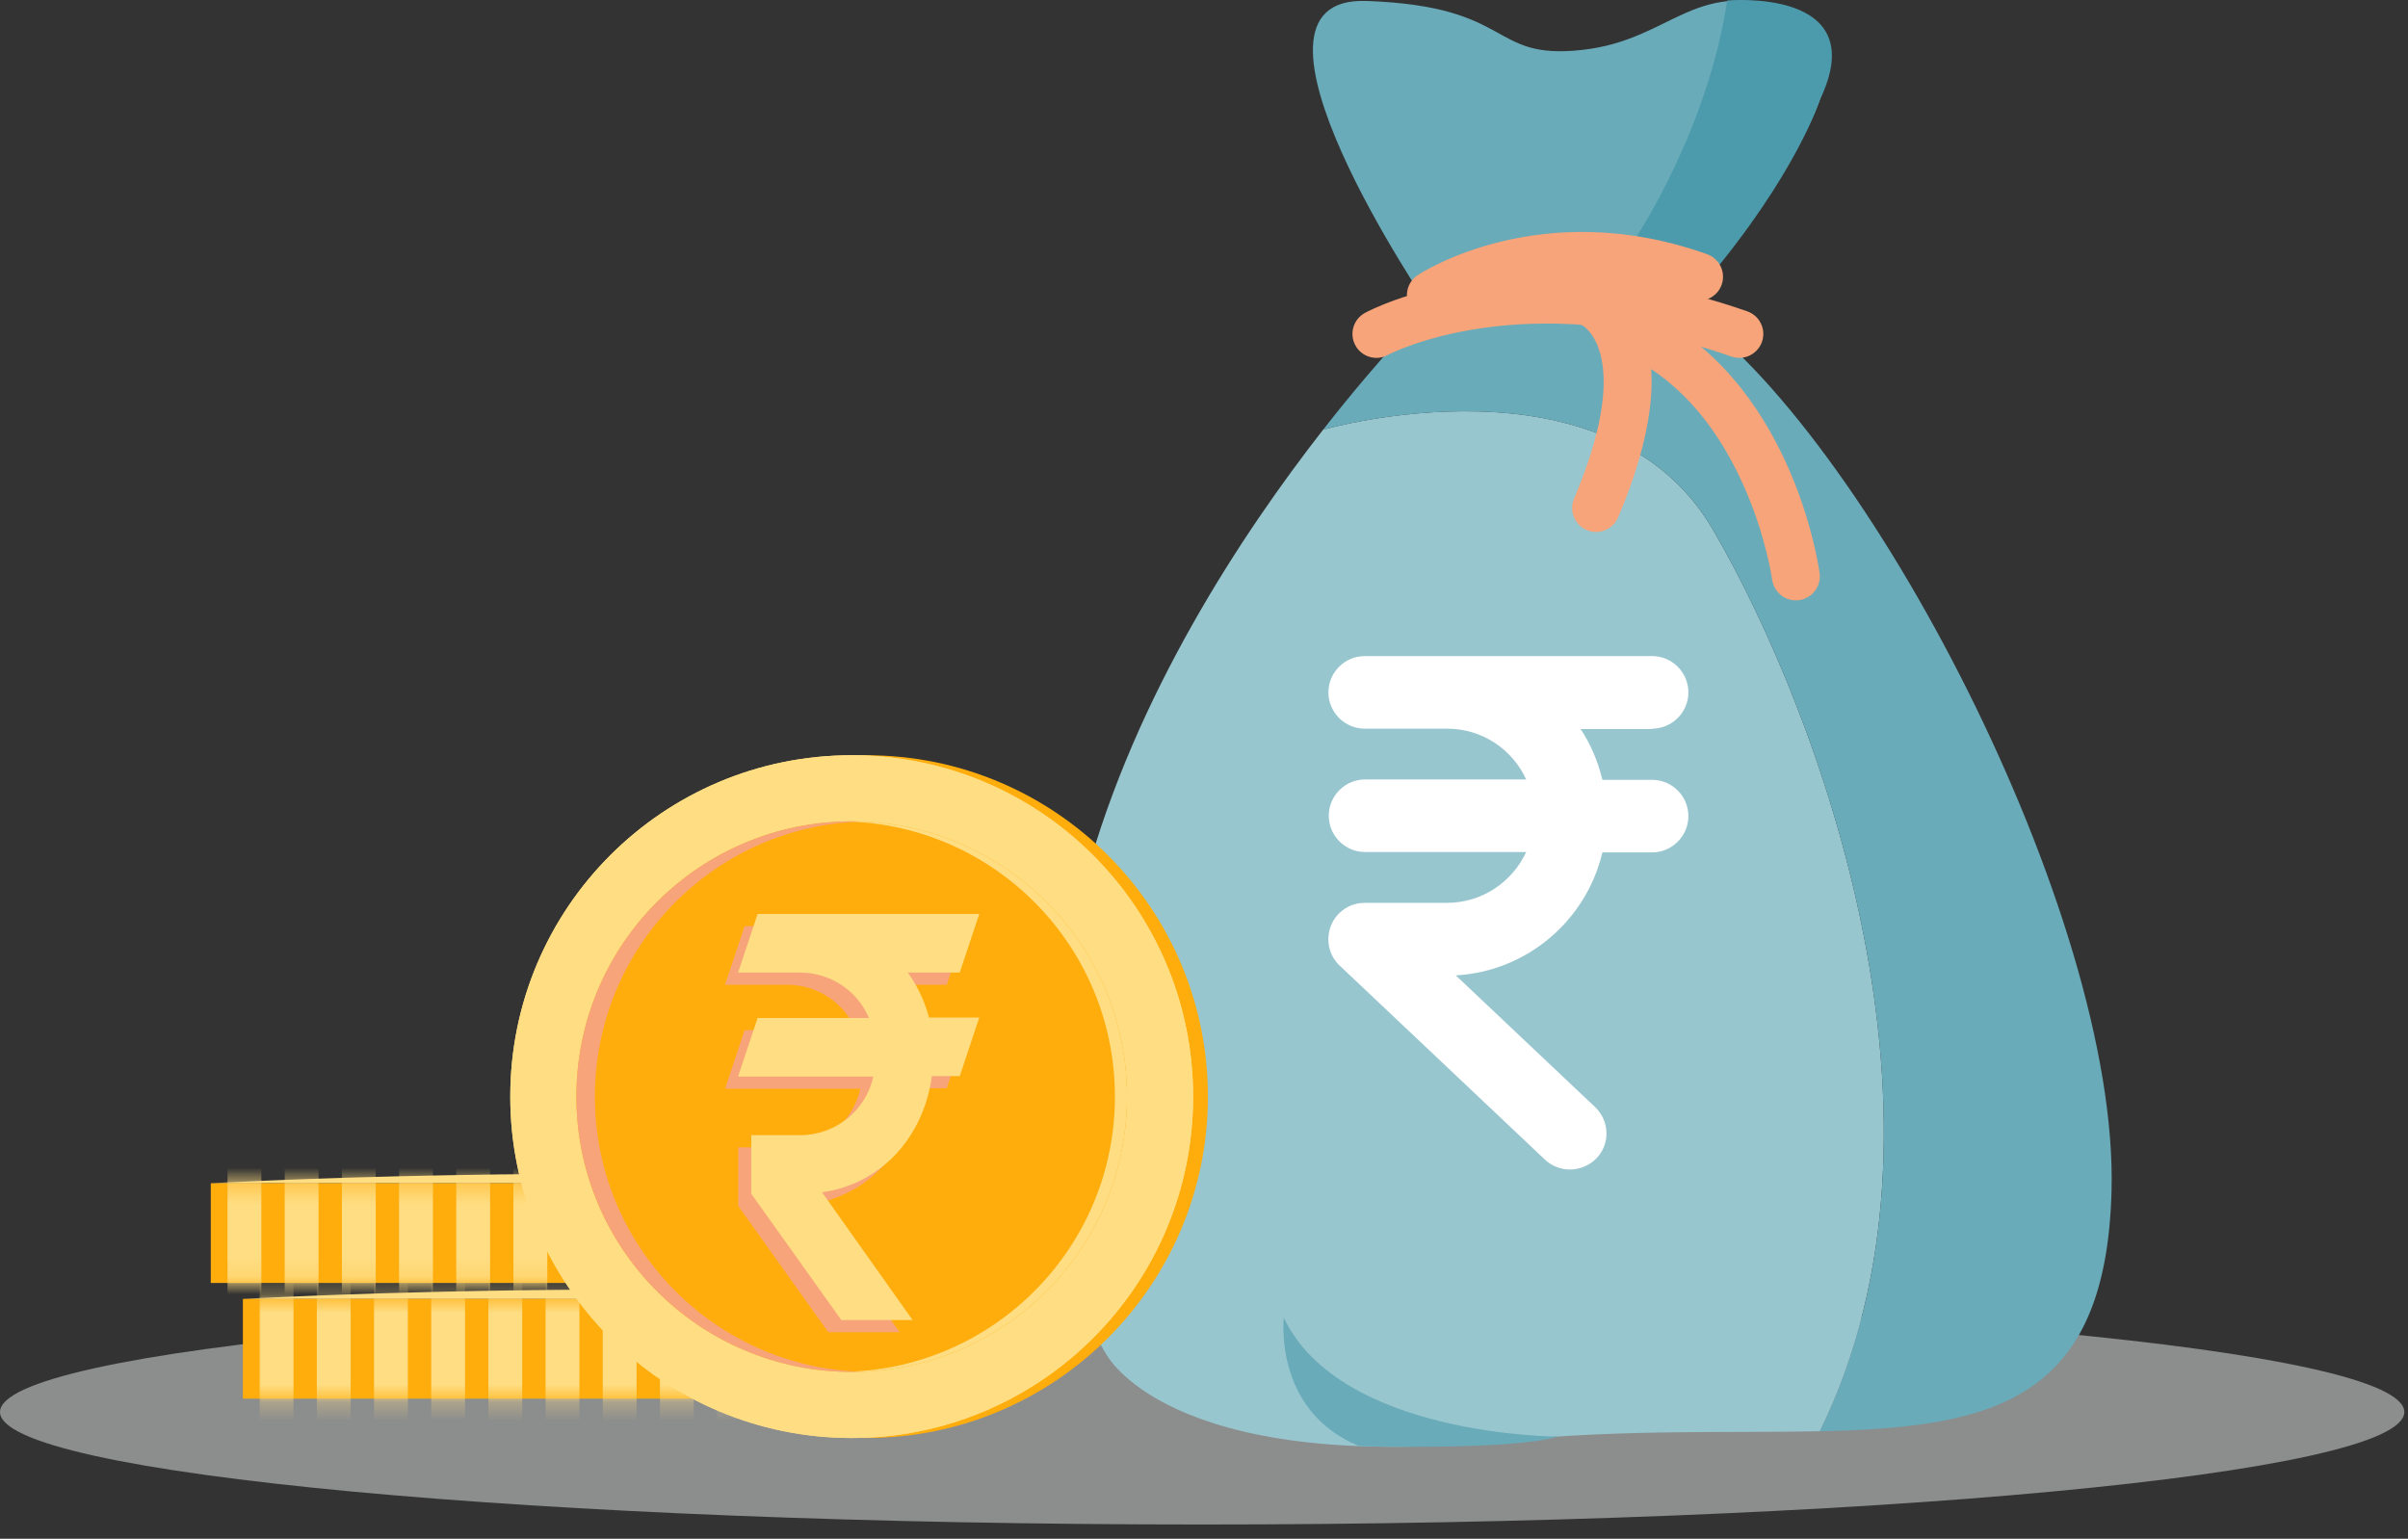 <svg width="133" height="85" viewBox="0 0 133 85" fill="none" xmlns="http://www.w3.org/2000/svg">
<rect x="0" y="0" width="133" height="85" fill="#333333" stroke="none"/>
<path opacity="0.46" d="M66.398 84.213C103.069 84.213 132.797 81.431 132.797 77.999C132.797 74.567 103.069 71.785 66.398 71.785C29.728 71.785 0 74.567 0 77.999C0 81.431 29.728 84.213 66.398 84.213Z" fill="#F3F5F5"/>
<path d="M94.617 29.27C88.768 19.224 73.138 23.719 73.08 23.735C68.582 29.498 62.695 38.425 59.966 48.483C55.233 65.927 61.048 74.716 61.048 74.716C61.048 74.716 64.293 81.478 83.225 79.585C89.683 78.939 95.555 79.168 100.514 79.061C108.908 61.969 100.476 39.336 94.617 29.27Z" fill="#98C6CF"/>
<path d="M116.626 65.793C117.032 50.513 102.951 23.697 92.962 16.977H78.941C78.941 16.977 76.384 19.505 73.08 23.737C73.138 23.721 88.768 19.226 94.617 29.272C100.476 39.337 108.907 61.971 100.514 79.063C110.139 78.857 116.318 77.386 116.626 65.793Z" fill="#69ABB9"/>
<path d="M78.941 16.978C78.941 16.978 67.199 -0.232 75.46 0.053C83.722 0.338 82.192 3.329 87.373 2.759C92.553 2.19 93.551 -1.514 99.533 0.765C105.516 3.044 91.699 18.571 91.699 18.571L78.941 16.978Z" fill="#69ABB9"/>
<path d="M91.25 40.251C92.352 40.251 93.254 39.349 93.254 38.246C93.254 37.144 92.352 36.242 91.25 36.242H79.925H75.376C74.274 36.242 73.372 37.144 73.372 38.246C73.372 39.349 74.274 40.251 75.376 40.251H79.926C81.87 40.251 83.534 41.394 84.295 43.057H75.396C74.293 43.057 73.391 43.959 73.391 45.061C73.391 46.164 74.293 47.066 75.396 47.066H84.295C83.534 48.709 81.87 49.872 79.926 49.872H75.376C74.554 49.872 73.813 50.373 73.512 51.135C73.211 51.896 73.391 52.778 73.993 53.339L85.337 64.062C85.718 64.423 86.219 64.603 86.72 64.603C87.261 64.603 87.782 64.383 88.183 63.982C88.945 63.18 88.905 61.917 88.103 61.156L80.406 53.88C84.355 53.66 87.622 50.834 88.504 47.086H91.25C92.352 47.086 93.254 46.184 93.254 45.081C93.254 43.979 92.352 43.077 91.25 43.077H88.504C88.263 42.075 87.862 41.112 87.301 40.271H91.25V40.251H91.25Z" fill="white"/>
<path d="M86.046 79.356C86.046 79.356 74.029 79.356 70.907 72.789C70.907 72.789 70.321 77.956 75.077 79.883C75.077 79.883 83.523 80.13 86.046 79.356Z" fill="#69ABB9"/>
<path d="M90.4 13.048C90.4 13.048 94.337 7.122 95.396 0.029C95.396 0.029 103.516 -0.726 100.514 5.519C100.514 5.519 99.218 9.628 94.219 15.537L90.4 13.048Z" fill="#4C9BAC"/>
<path d="M79.056 17.625C78.617 17.633 78.183 17.423 77.925 17.029C77.526 16.42 77.692 15.604 78.3 15.201C78.574 15.02 85.148 10.78 94.288 14.042C94.976 14.287 95.335 15.044 95.09 15.732C94.845 16.419 94.089 16.778 93.4 16.533C85.55 13.733 79.987 17.26 79.754 17.411C79.538 17.551 79.296 17.621 79.056 17.625Z" fill="#F7A47A"/>
<path d="M96.069 19.769C95.924 19.769 95.777 19.745 95.632 19.695C84.11 15.666 76.728 19.567 76.655 19.608C76.015 19.957 75.211 19.721 74.861 19.079C74.511 18.437 74.748 17.634 75.39 17.285C75.731 17.099 83.888 12.787 96.505 17.198C97.195 17.439 97.559 18.193 97.318 18.883C97.127 19.428 96.615 19.769 96.069 19.769Z" fill="#F7A47A"/>
<path d="M88.156 29.385C87.984 29.385 87.809 29.352 87.641 29.28C86.969 28.996 86.654 28.22 86.939 27.547C90.318 19.562 87.42 17.981 87.39 17.966C87.418 17.98 87.251 17.882 87.251 17.882L88.44 15.539C88.589 15.6 89.916 16.191 90.682 18.053C91.711 20.556 91.271 24.097 89.375 28.578C89.161 29.082 88.671 29.385 88.156 29.385Z" fill="#F7A47A"/>
<path d="M99.368 33.151C98.645 33.249 97.98 32.742 97.881 32.019C97.878 31.995 97.535 29.575 96.296 26.804C94.689 23.21 92.405 20.739 89.508 19.459C88.84 19.163 88.538 18.382 88.833 17.714C89.128 17.046 89.908 16.744 90.577 17.039C98.937 20.733 100.442 31.219 100.502 31.663C100.6 32.388 100.092 33.053 99.368 33.151Z" fill="#F7A47A"/>
<path fill-rule="evenodd" clip-rule="evenodd" d="M13.416 71.754C13.416 71.754 34.077 70.577 54.738 71.754H13.416Z" fill="#FFDD82"/>
<path d="M13.416 71.752V77.262H54.738V71.752H13.416Z" fill="#FFAD0D"/>
<mask id="mask0_1727_18117" style="mask-type:luminance" maskUnits="userSpaceOnUse" x="13" y="71" width="42" height="7">
<path d="M13.416 71.756V77.266H54.738V71.756H13.416Z" fill="white"/>
</mask>
<g mask="url(#mask0_1727_18117)">
<path d="M15.276 79V70.894" stroke="#FFDD82" stroke-width="1.869" stroke-miterlimit="10"/>
<path d="M18.434 78.839V70.734" stroke="#FFDD82" stroke-width="1.869" stroke-miterlimit="10"/>
<path d="M21.593 78.679V70.574" stroke="#FFDD82" stroke-width="1.869" stroke-miterlimit="10"/>
<path d="M24.751 78.339V70.234" stroke="#FFDD82" stroke-width="1.869" stroke-miterlimit="10"/>
<path d="M27.909 78.601V70.496" stroke="#FFDD82" stroke-width="1.869" stroke-miterlimit="10"/>
<path d="M31.068 78.601V70.496" stroke="#FFDD82" stroke-width="1.869" stroke-miterlimit="10"/>
<path d="M34.226 79.011V70.906" stroke="#FFDD82" stroke-width="1.869" stroke-miterlimit="10"/>
<path d="M37.385 78.601V70.496" stroke="#FFDD82" stroke-width="1.869" stroke-miterlimit="10"/>
<path d="M46.86 78.968V70.863" stroke="#FFDD82" stroke-width="1.869" stroke-miterlimit="10"/>
<path d="M40.543 78.601V70.496" stroke="#FFDD82" stroke-width="1.869" stroke-miterlimit="10"/>
<path d="M50.018 78.593V70.488" stroke="#FFDD82" stroke-width="1.869" stroke-miterlimit="10"/>
<path d="M43.701 78.757V70.652" stroke="#FFDD82" stroke-width="1.869" stroke-miterlimit="10"/>
<path d="M53.176 78.491V70.387" stroke="#FFDD82" stroke-width="1.869" stroke-miterlimit="10"/>
</g>
<path fill-rule="evenodd" clip-rule="evenodd" d="M11.642 65.363C11.642 65.363 32.303 64.186 52.963 65.363H11.642Z" fill="#FFDD82"/>
<path d="M11.642 65.362V70.871H52.963V65.362H11.642Z" fill="#FFAD0D"/>
<mask id="mask1_1727_18117" style="mask-type:luminance" maskUnits="userSpaceOnUse" x="11" y="65" width="42" height="6">
<path d="M11.642 65.358V70.867H52.964V65.358H11.642Z" fill="white"/>
</mask>
<g mask="url(#mask1_1727_18117)">
<path d="M13.501 72.609V64.504" stroke="#FFDD82" stroke-width="1.869" stroke-miterlimit="10"/>
<path d="M16.659 72.448V64.344" stroke="#FFDD82" stroke-width="1.869" stroke-miterlimit="10"/>
<path d="M19.818 72.289V64.184" stroke="#FFDD82" stroke-width="1.869" stroke-miterlimit="10"/>
<path d="M22.976 71.949V63.844" stroke="#FFDD82" stroke-width="1.869" stroke-miterlimit="10"/>
<path d="M26.134 72.21V64.106" stroke="#FFDD82" stroke-width="1.869" stroke-miterlimit="10"/>
<path d="M29.293 72.21V64.106" stroke="#FFDD82" stroke-width="1.869" stroke-miterlimit="10"/>
<path d="M32.451 72.621V64.516" stroke="#FFDD82" stroke-width="1.869" stroke-miterlimit="10"/>
<path d="M35.609 72.21V64.106" stroke="#FFDD82" stroke-width="1.869" stroke-miterlimit="10"/>
<path d="M45.085 72.578V64.473" stroke="#FFDD82" stroke-width="1.869" stroke-miterlimit="10"/>
<path d="M38.768 72.21V64.106" stroke="#FFDD82" stroke-width="1.869" stroke-miterlimit="10"/>
<path d="M48.243 72.203V64.098" stroke="#FFDD82" stroke-width="1.869" stroke-miterlimit="10"/>
<path d="M41.926 72.367V64.262" stroke="#FFDD82" stroke-width="1.869" stroke-miterlimit="10"/>
<path d="M51.401 72.101V63.996" stroke="#FFDD82" stroke-width="1.869" stroke-miterlimit="10"/>
</g>
<path d="M47.858 79.434C58.273 79.434 66.716 70.991 66.716 60.577C66.716 50.162 58.273 41.719 47.858 41.719C37.444 41.719 29.001 50.162 29.001 60.577C29.001 70.991 37.444 79.434 47.858 79.434Z" fill="#FFAD0D"/>
<path d="M47.042 79.434C57.456 79.434 65.899 70.991 65.899 60.577C65.899 50.162 57.456 41.719 47.042 41.719C36.627 41.719 28.184 50.162 28.184 60.577C28.184 70.991 36.627 79.434 47.042 79.434Z" fill="#FFDD82"/>
<path d="M47.042 79.434C57.456 79.434 65.899 70.991 65.899 60.577C65.899 50.162 57.456 41.719 47.042 41.719C36.627 41.719 28.184 50.162 28.184 60.577C28.184 70.991 36.627 79.434 47.042 79.434Z" fill="#FFDD82"/>
<path d="M47.042 75.782C55.44 75.782 62.247 68.975 62.247 60.577C62.247 52.179 55.44 45.371 47.042 45.371C38.644 45.371 31.836 52.179 31.836 60.577C31.836 68.975 38.644 75.782 47.042 75.782Z" fill="#FFAD0D"/>
<path d="M47.041 45.371C46.93 45.371 46.819 45.373 46.708 45.376C54.952 45.553 61.58 52.291 61.58 60.577C61.58 68.863 54.952 75.601 46.708 75.778C46.819 75.781 46.93 75.782 47.041 75.782C55.439 75.782 62.247 68.975 62.247 60.577C62.247 52.179 55.439 45.371 47.041 45.371Z" fill="#FFDD82"/>
<path d="M32.857 60.577C32.857 52.35 39.391 45.65 47.552 45.381C47.382 45.375 47.212 45.371 47.042 45.371C38.644 45.371 31.836 52.179 31.836 60.577C31.836 68.975 38.644 75.782 47.042 75.782C47.212 75.782 47.382 75.779 47.552 75.773C39.391 75.503 32.857 68.804 32.857 60.577Z" fill="#F7A47A"/>
<path fill-rule="evenodd" clip-rule="evenodd" d="M49.405 54.37C49.945 55.125 50.349 55.961 50.592 56.878H53.37L52.291 60.115H50.754C50.295 63.459 47.976 66.075 44.686 66.534L49.687 73.591H45.75L40.775 66.615V63.378H43.472C45.441 63.378 47.113 62.002 47.518 60.142H40.047L41.126 56.905H47.275C46.654 55.422 45.171 54.397 43.472 54.397H40.047L41.126 51.16H53.37L52.291 54.397H49.405V54.37Z" fill="#F7A47A"/>
<path fill-rule="evenodd" clip-rule="evenodd" d="M50.124 53.698C50.663 54.453 51.068 55.289 51.31 56.206H54.088L53.01 59.443H51.472C51.014 62.787 48.694 65.403 45.404 65.862L50.405 72.919H46.468L41.493 65.943V62.706H44.19C46.159 62.706 47.831 61.331 48.236 59.47H40.765L41.844 56.233H47.993C47.373 54.75 45.889 53.725 44.19 53.725H40.765L41.844 50.488H54.088L53.009 53.725H50.123L50.124 53.698Z" fill="#FFDD82"/>
</svg>
